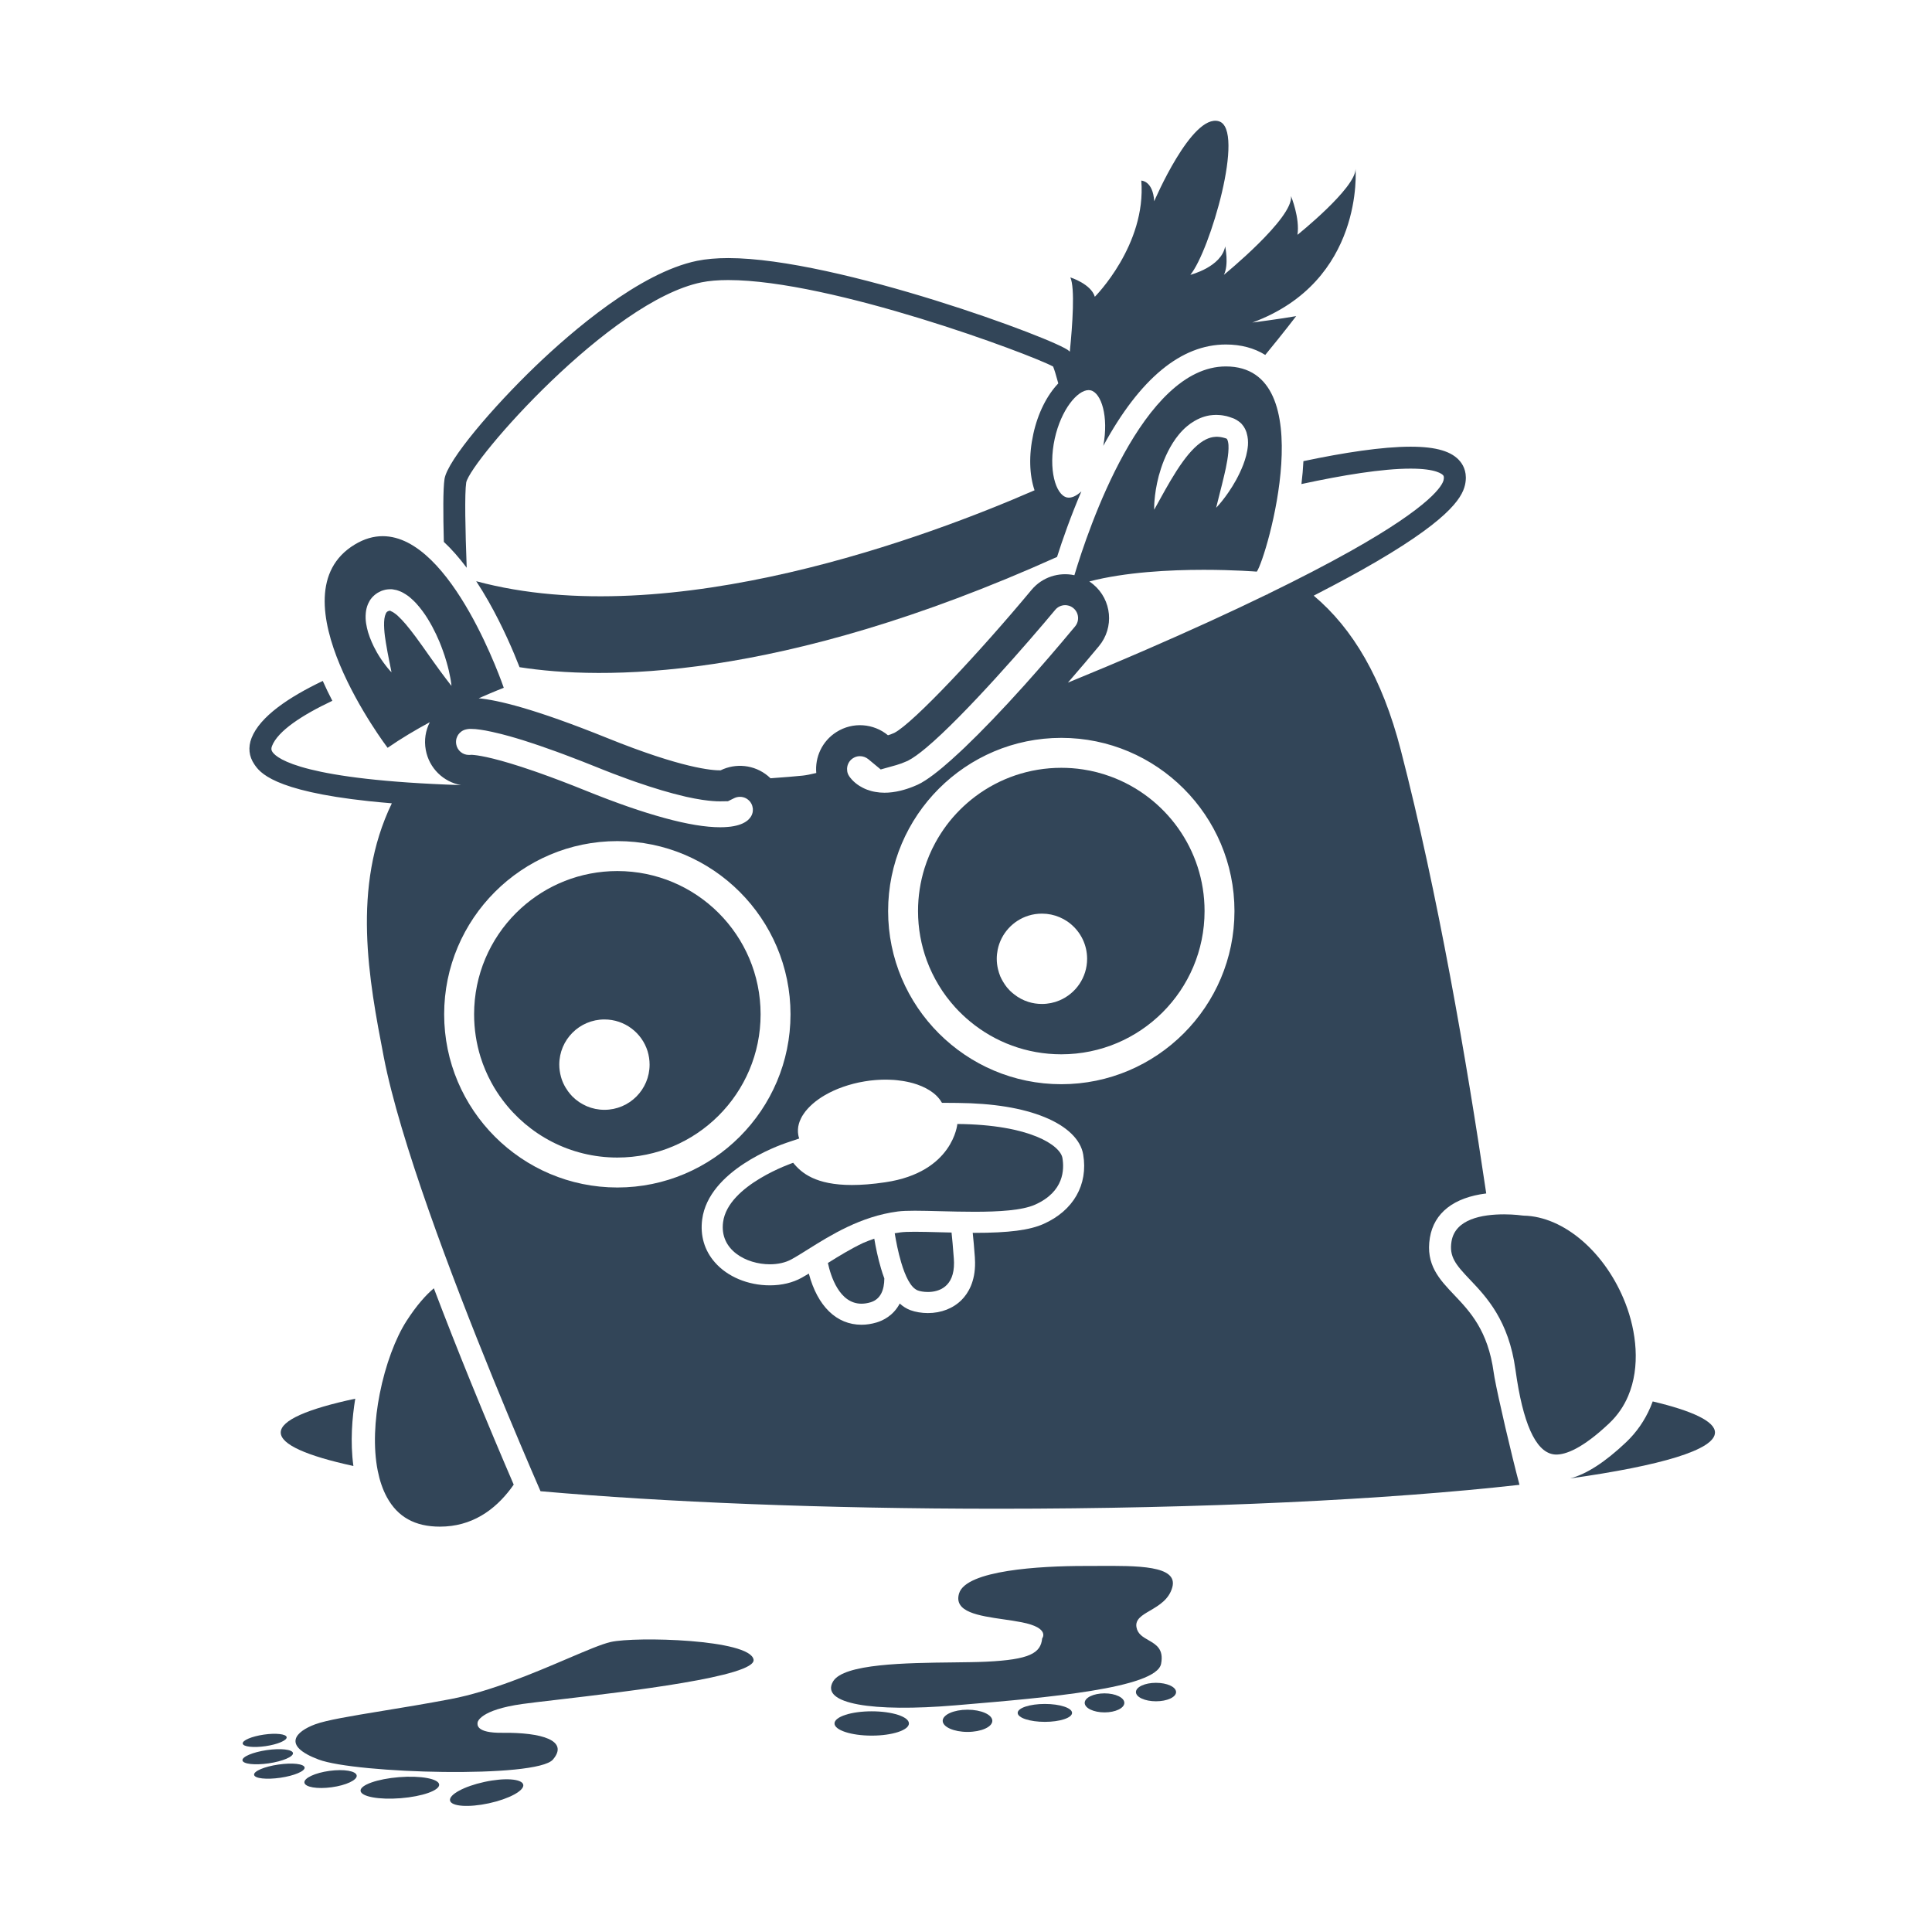 <svg width="48" height="48" viewBox="0 0 48 48" fill="none" xmlns="http://www.w3.org/2000/svg">
<path d="M40.386 32.387C40.652 33.074 40.763 33.954 40.45 34.686C40.346 34.931 40.193 35.16 39.983 35.359C39.304 36.002 38.892 36.138 38.667 36.138C38.214 36.138 37.886 35.514 37.689 34.284C37.676 34.202 37.663 34.117 37.651 34.029C37.485 32.807 36.929 32.222 36.523 31.795C36.167 31.421 35.999 31.224 36.063 30.84C36.156 30.286 36.824 30.17 37.369 30.17C37.627 30.17 37.821 30.199 37.821 30.199L37.857 30.202C38.857 30.223 39.897 31.121 40.386 32.387Z" fill="#324558"/>
<path d="M11.583 11.986C11.541 12.257 11.56 13.178 11.595 14.106C11.408 13.857 11.219 13.642 11.027 13.463C11.009 12.77 11.006 12.146 11.044 11.9C11.116 11.435 12.251 10.108 13.307 9.094C14.194 8.243 15.894 6.771 17.319 6.48C17.54 6.435 17.8 6.412 18.093 6.412C20.801 6.412 26.288 8.447 26.56 8.719C26.567 8.725 26.573 8.732 26.579 8.739C26.646 8.074 26.711 7.15 26.592 6.892C26.592 6.892 27.105 7.052 27.201 7.373C27.201 7.373 28.484 6.09 28.355 4.487C28.355 4.487 28.644 4.487 28.676 5C28.676 5 29.606 2.82 30.279 3.012C30.953 3.204 30.055 6.25 29.574 6.828C29.574 6.828 30.343 6.635 30.439 6.122C30.439 6.122 30.536 6.571 30.407 6.828C30.407 6.828 32.139 5.417 32.075 4.872C32.075 4.872 32.299 5.417 32.235 5.834C32.235 5.834 33.678 4.679 33.678 4.198C33.678 4.198 33.902 6.988 31.113 8.014C31.113 8.014 31.85 7.918 32.203 7.854C32.203 7.854 31.905 8.247 31.435 8.818C31.16 8.647 30.831 8.559 30.456 8.559C29.343 8.559 28.321 9.405 27.411 11.077C27.548 10.352 27.364 9.757 27.093 9.697C27.078 9.694 27.062 9.692 27.047 9.692C26.768 9.692 26.364 10.176 26.205 10.897C26.038 11.659 26.227 12.297 26.508 12.359C26.613 12.382 26.74 12.326 26.867 12.208C26.597 12.837 26.394 13.422 26.262 13.837C19.327 16.958 14.912 16.89 12.908 16.576C12.763 16.204 12.497 15.573 12.134 14.935C12.034 14.759 11.933 14.594 11.831 14.44C16.671 15.746 23.117 13.309 25.703 12.181C25.575 11.804 25.556 11.311 25.673 10.78C25.787 10.259 26.014 9.818 26.293 9.525C26.239 9.326 26.195 9.18 26.164 9.106C25.568 8.788 20.655 6.958 18.093 6.958C17.837 6.958 17.613 6.977 17.428 7.015C15.157 7.478 11.707 11.426 11.583 11.986Z" fill="#324558"/>
<path d="M14.096 41.21C14.567 41.009 14.949 40.846 15.172 40.795C15.784 40.655 18.634 40.725 18.722 41.232C18.794 41.651 15.566 42.028 13.835 42.231C13.471 42.273 13.173 42.308 12.986 42.334C11.911 42.483 11.867 42.788 11.867 42.788C11.867 42.79 11.867 42.793 11.866 42.796C11.858 42.845 11.822 43.059 12.479 43.051C13.461 43.039 14.14 43.243 13.738 43.715C13.336 44.188 8.842 44.065 7.915 43.715C6.988 43.366 7.355 43.016 7.828 42.841C8.113 42.735 8.717 42.636 9.494 42.508C10.003 42.425 10.587 42.329 11.203 42.212C12.191 42.023 13.278 41.559 14.096 41.21Z" fill="#324558"/>
<path d="M21.971 31.762C21.939 31.678 21.912 31.595 21.89 31.519C21.811 31.256 21.756 30.982 21.721 30.774C21.627 30.807 21.534 30.842 21.443 30.881C21.127 31.032 20.84 31.209 20.584 31.369L20.569 31.379C20.638 31.699 20.851 32.39 21.404 32.39C21.473 32.39 21.548 32.379 21.629 32.355C21.885 32.278 21.969 32.039 21.971 31.762Z" fill="#324558"/>
<path d="M22.73 30.603C22.565 30.603 22.444 30.608 22.372 30.618C22.324 30.624 22.276 30.632 22.229 30.64C22.261 30.833 22.313 31.109 22.391 31.369C22.488 31.695 22.623 31.994 22.803 32.061C22.855 32.081 22.947 32.099 23.053 32.099C23.333 32.099 23.71 31.968 23.702 31.369C23.702 31.337 23.701 31.305 23.698 31.274C23.677 30.983 23.657 30.774 23.641 30.622C23.546 30.62 23.451 30.617 23.356 30.615C23.127 30.609 22.91 30.603 22.73 30.603Z" fill="#324558"/>
<path d="M21.995 29.373C23.683 29.125 23.785 27.925 23.785 27.925C25.608 27.941 26.345 28.463 26.396 28.771C26.442 29.049 26.442 29.605 25.717 29.929C25.395 30.073 24.814 30.106 24.21 30.106C23.927 30.106 23.638 30.099 23.369 30.092C23.136 30.086 22.917 30.08 22.73 30.08C22.556 30.08 22.41 30.085 22.304 30.099C21.382 30.221 20.642 30.685 20.082 31.035C19.929 31.131 19.789 31.219 19.663 31.288C19.515 31.37 19.326 31.411 19.128 31.411C18.54 31.411 17.872 31.055 17.965 30.362C18.088 29.435 19.706 28.889 19.706 28.889C19.913 29.145 20.267 29.441 21.165 29.441C21.401 29.441 21.676 29.421 21.995 29.373Z" fill="#324558"/>
<path fill-rule="evenodd" clip-rule="evenodd" d="M15.338 21.641C14.416 21.641 13.577 21.991 12.945 22.565C12.902 22.604 12.861 22.643 12.821 22.683C12.177 23.327 11.779 24.217 11.779 25.2C11.779 25.568 11.835 25.924 11.938 26.258C11.973 26.37 12.013 26.479 12.058 26.585C12.103 26.691 12.153 26.795 12.208 26.896C12.29 27.048 12.383 27.192 12.486 27.329C13.135 28.197 14.17 28.759 15.338 28.759C17.303 28.759 18.897 27.165 18.897 25.2C18.897 23.234 17.303 21.641 15.338 21.641ZM15.017 27.573C14.707 27.573 14.427 27.447 14.223 27.244C14.184 27.204 14.148 27.16 14.114 27.115C14.092 27.085 14.071 27.053 14.052 27.021C14.013 26.956 13.98 26.885 13.955 26.812C13.949 26.793 13.943 26.775 13.938 26.756C13.911 26.659 13.895 26.556 13.895 26.45C13.895 25.831 14.397 25.328 15.017 25.328C15.521 25.328 15.947 25.66 16.089 26.116C16.122 26.225 16.139 26.337 16.139 26.45C16.139 27.07 15.637 27.573 15.017 27.573Z" fill="#324558"/>
<path fill-rule="evenodd" clip-rule="evenodd" d="M27.591 19.292C27.37 19.211 27.142 19.152 26.91 19.117C26.73 19.089 26.549 19.076 26.368 19.076C25.569 19.076 24.832 19.339 24.238 19.783C23.964 19.988 23.721 20.231 23.515 20.505C23.413 20.643 23.32 20.788 23.238 20.938C23.183 21.039 23.133 21.143 23.088 21.249C23.043 21.356 23.003 21.465 22.968 21.576C22.865 21.911 22.808 22.266 22.808 22.635C22.808 23.065 22.885 23.477 23.024 23.858C23.044 23.913 23.066 23.967 23.088 24.02C23.178 24.232 23.288 24.434 23.416 24.625C23.448 24.672 23.482 24.718 23.515 24.764C23.584 24.855 23.656 24.943 23.733 25.028C23.848 25.154 23.972 25.272 24.104 25.381C24.719 25.889 25.507 26.194 26.368 26.194C28.333 26.194 29.927 24.6 29.927 22.635C29.927 21.099 28.954 19.791 27.591 19.292ZM26.323 24.855C26.189 24.912 26.041 24.943 25.887 24.943C25.77 24.943 25.658 24.926 25.553 24.893C25.421 24.852 25.3 24.787 25.195 24.703C25.159 24.675 25.125 24.646 25.093 24.615C25.068 24.589 25.044 24.563 25.02 24.535C24.984 24.49 24.951 24.441 24.921 24.391C24.896 24.348 24.872 24.304 24.852 24.258C24.828 24.199 24.809 24.138 24.794 24.075C24.775 23.993 24.764 23.909 24.764 23.821C24.764 23.782 24.766 23.744 24.77 23.706C24.774 23.669 24.78 23.632 24.787 23.595C24.869 23.193 25.166 22.869 25.553 22.749C25.658 22.716 25.77 22.699 25.887 22.699C26.041 22.699 26.189 22.73 26.323 22.787C26.39 22.815 26.454 22.85 26.514 22.89C26.544 22.911 26.573 22.932 26.6 22.955C26.85 23.161 27.009 23.473 27.009 23.821C27.009 24.286 26.726 24.685 26.323 24.855Z" fill="#324558"/>
<path fill-rule="evenodd" clip-rule="evenodd" d="M36.128 32.171C36.522 32.586 36.968 33.055 37.111 34.102C37.115 34.134 37.123 34.175 37.131 34.225C37.223 34.732 37.543 36.105 37.751 36.89C34.503 37.256 29.898 37.484 24.792 37.484C20.473 37.484 16.513 37.321 13.429 37.049C13.164 36.44 12.733 35.433 12.249 34.246C11.212 31.7 9.933 28.324 9.534 26.258C9.166 24.35 8.729 22.04 9.735 19.958C9.531 19.941 9.339 19.923 9.159 19.904C6.769 19.648 6.45 19.182 6.32 18.991C6.184 18.793 6.16 18.566 6.25 18.335C6.459 17.801 7.18 17.318 8.019 16.918C8.095 17.088 8.175 17.254 8.257 17.411C7.497 17.77 6.903 18.162 6.758 18.534C6.731 18.604 6.742 18.642 6.77 18.684C6.89 18.858 7.575 19.379 11.453 19.506C11.018 19.427 10.661 19.088 10.578 18.63C10.533 18.386 10.574 18.148 10.678 17.943C10.327 18.133 9.965 18.347 9.63 18.579C9.63 18.579 6.745 14.779 8.813 13.529C9.05 13.385 9.283 13.321 9.508 13.321C11.236 13.321 12.516 17.088 12.516 17.088C12.516 17.088 12.268 17.183 11.893 17.349C12.356 17.392 13.258 17.598 15.089 18.337C16.95 19.089 17.698 19.142 17.902 19.139C18.276 18.955 18.739 18.995 19.08 19.279C19.101 19.296 19.119 19.313 19.138 19.331L19.142 19.336C19.488 19.311 19.762 19.289 19.942 19.27C20.025 19.261 20.14 19.239 20.28 19.205C20.245 18.812 20.424 18.414 20.78 18.188C21.19 17.927 21.707 17.974 22.061 18.267C22.099 18.257 22.151 18.239 22.217 18.209C22.687 17.971 24.36 16.181 25.625 14.659C25.893 14.336 26.309 14.208 26.693 14.291C27.034 13.15 28.39 9.104 30.456 9.104C32.861 9.104 31.466 13.865 31.225 14.202C31.225 14.202 30.671 14.157 29.905 14.157C29.061 14.157 27.959 14.213 27.064 14.446C27.097 14.468 27.13 14.492 27.161 14.518C27.624 14.903 27.688 15.59 27.303 16.053C27.102 16.295 26.836 16.611 26.532 16.96C27.166 16.701 27.815 16.428 28.465 16.146C29.563 15.67 30.575 15.207 31.474 14.77L31.489 14.771L31.498 14.758C32.271 14.382 32.961 14.024 33.547 13.696C35.583 12.554 35.836 12.054 35.865 11.928C35.884 11.847 35.864 11.821 35.856 11.81C35.833 11.782 35.69 11.643 35.047 11.643C34.344 11.643 33.361 11.804 32.334 12.026C32.358 11.829 32.374 11.639 32.383 11.457C33.383 11.246 34.34 11.098 35.047 11.098C35.688 11.098 36.08 11.216 36.282 11.47C36.37 11.58 36.461 11.771 36.397 12.051C36.32 12.383 35.969 12.963 33.814 14.172C33.608 14.287 33.388 14.406 33.158 14.528C32.986 14.62 32.812 14.71 32.639 14.799C33.614 15.618 34.341 16.852 34.8 18.627C35.721 22.182 36.437 26.349 36.925 29.651C36.121 29.75 35.628 30.131 35.525 30.75C35.414 31.42 35.761 31.785 36.128 32.171ZM28.676 12.569C28.676 12.581 28.676 12.592 28.675 12.602C28.675 12.642 28.676 12.663 28.676 12.663C28.676 12.663 28.717 12.589 28.788 12.461L28.846 12.356C28.909 12.241 28.988 12.101 29.08 11.944C29.172 11.79 29.278 11.617 29.401 11.45C29.442 11.395 29.484 11.34 29.529 11.286C29.551 11.26 29.574 11.233 29.598 11.208C29.645 11.157 29.693 11.109 29.744 11.065C29.768 11.044 29.794 11.023 29.82 11.004C29.846 10.985 29.872 10.968 29.899 10.951C29.978 10.904 30.058 10.872 30.138 10.859C30.165 10.855 30.191 10.853 30.218 10.851C30.23 10.852 30.241 10.852 30.252 10.852C30.269 10.852 30.285 10.853 30.303 10.856C30.305 10.856 30.306 10.856 30.308 10.857C30.318 10.859 30.327 10.86 30.337 10.861C30.353 10.864 30.369 10.866 30.386 10.871L30.44 10.886L30.454 10.89L30.476 10.9L30.477 10.901C30.478 10.902 30.479 10.903 30.48 10.903L30.481 10.904C30.484 10.906 30.487 10.911 30.49 10.918C30.501 10.936 30.509 10.968 30.515 11.005C30.517 11.021 30.52 11.037 30.521 11.054C30.528 11.172 30.513 11.309 30.491 11.439C30.47 11.57 30.442 11.696 30.414 11.813C30.377 11.972 30.341 12.114 30.31 12.234C30.296 12.292 30.282 12.344 30.271 12.39C30.235 12.532 30.215 12.615 30.215 12.615C30.215 12.615 30.276 12.555 30.368 12.439C30.46 12.323 30.585 12.152 30.709 11.928C30.77 11.816 30.832 11.69 30.887 11.549C30.913 11.478 30.939 11.404 30.96 11.323C30.981 11.242 30.997 11.156 31.005 11.061C31.01 10.97 31.007 10.869 30.972 10.755C30.97 10.748 30.969 10.742 30.967 10.736L30.965 10.732L30.962 10.723L30.96 10.719C30.951 10.694 30.941 10.669 30.926 10.643L30.899 10.597L30.864 10.552C30.831 10.499 30.701 10.417 30.691 10.417L30.683 10.413L30.677 10.409L30.674 10.408L30.671 10.406L30.645 10.395L30.643 10.394L30.638 10.393L30.626 10.388L30.602 10.38L30.554 10.363L30.529 10.355C30.495 10.342 30.457 10.335 30.419 10.328C30.404 10.326 30.39 10.323 30.375 10.32C30.337 10.313 30.298 10.312 30.258 10.31C30.243 10.309 30.228 10.309 30.213 10.308C30.158 10.309 30.103 10.313 30.049 10.321C29.966 10.335 29.888 10.359 29.814 10.39C29.766 10.411 29.719 10.434 29.674 10.461C29.609 10.499 29.547 10.542 29.49 10.591C29.341 10.717 29.229 10.861 29.138 11.004C28.958 11.291 28.857 11.577 28.789 11.824C28.724 12.072 28.696 12.282 28.684 12.43C28.678 12.485 28.677 12.533 28.676 12.569ZM21.234 18.815C21.22 18.821 21.206 18.829 21.193 18.837C21.1 18.896 21.048 18.996 21.045 19.099C21.044 19.141 21.05 19.183 21.065 19.222C21.073 19.242 21.083 19.262 21.095 19.28C21.112 19.308 21.191 19.422 21.351 19.524C21.38 19.542 21.409 19.558 21.438 19.573C21.471 19.59 21.505 19.605 21.539 19.618C21.606 19.643 21.676 19.663 21.749 19.675C21.822 19.688 21.898 19.695 21.976 19.695C22.102 19.695 22.234 19.678 22.371 19.645C22.474 19.62 22.58 19.586 22.688 19.543C22.724 19.528 22.76 19.513 22.796 19.497C22.855 19.471 22.921 19.433 22.995 19.385C23.119 19.305 23.263 19.196 23.425 19.06C23.49 19.006 23.558 18.947 23.628 18.884C23.698 18.822 23.772 18.755 23.847 18.684C23.886 18.648 23.924 18.612 23.963 18.575C24.393 18.165 24.897 17.64 25.448 17.027C25.848 16.581 26.273 16.089 26.711 15.562C26.824 15.425 26.805 15.223 26.669 15.11C26.595 15.048 26.517 15.035 26.464 15.035C26.368 15.035 26.278 15.078 26.217 15.151C25.578 15.919 23.961 17.782 23.012 18.577C22.836 18.725 22.683 18.835 22.564 18.896L22.549 18.904L22.532 18.911C22.441 18.952 22.352 18.985 22.27 19.008L21.881 19.117L21.571 18.86C21.542 18.837 21.509 18.818 21.474 18.806C21.439 18.793 21.402 18.787 21.365 18.787C21.319 18.787 21.275 18.796 21.234 18.815ZM24.21 30.63C25.067 30.63 25.581 30.563 25.93 30.407C26.669 30.076 27.037 29.433 26.912 28.685C26.85 28.312 26.509 27.982 25.953 27.755C25.399 27.528 24.672 27.41 23.79 27.402L23.403 27.399C23.4 27.394 23.397 27.389 23.393 27.384L23.387 27.375L23.381 27.365C23.375 27.355 23.369 27.345 23.362 27.335C23.356 27.326 23.349 27.317 23.342 27.308C23.339 27.304 23.336 27.3 23.332 27.296L23.32 27.281C23.299 27.255 23.275 27.231 23.251 27.208C23.231 27.189 23.21 27.172 23.189 27.155L23.186 27.153C23.078 27.069 22.944 26.999 22.79 26.945C22.783 26.943 22.776 26.94 22.768 26.938C22.744 26.929 22.718 26.922 22.692 26.914L22.67 26.908L22.658 26.905C22.634 26.898 22.609 26.892 22.584 26.886L22.567 26.883L22.552 26.879L22.541 26.877L22.531 26.875C22.511 26.871 22.49 26.866 22.469 26.863C22.455 26.86 22.441 26.858 22.426 26.856L22.411 26.854C22.375 26.848 22.34 26.844 22.305 26.84L22.299 26.839C22.275 26.837 22.251 26.834 22.227 26.832C22.214 26.831 22.2 26.83 22.186 26.829L22.171 26.829C22.145 26.827 22.119 26.826 22.093 26.825C22.074 26.824 22.055 26.824 22.036 26.824C22.008 26.823 21.98 26.824 21.953 26.824C21.934 26.824 21.916 26.825 21.898 26.825C21.867 26.826 21.835 26.828 21.804 26.83L21.792 26.831C21.78 26.831 21.769 26.832 21.757 26.833C21.71 26.837 21.662 26.841 21.614 26.847C21.57 26.853 21.525 26.859 21.48 26.867C21.438 26.873 21.397 26.881 21.356 26.89L21.326 26.896C21.286 26.905 21.246 26.914 21.207 26.924C21.167 26.934 21.127 26.945 21.089 26.957L21.062 26.965C21.024 26.977 20.986 26.989 20.949 27.002C20.912 27.015 20.875 27.029 20.839 27.043L20.816 27.052C20.744 27.081 20.676 27.113 20.61 27.146L20.591 27.156C20.559 27.173 20.527 27.19 20.496 27.208C20.469 27.224 20.443 27.24 20.417 27.256L20.403 27.265C20.383 27.278 20.363 27.292 20.344 27.305C20.319 27.322 20.295 27.34 20.272 27.358L20.255 27.371C20.211 27.406 20.17 27.442 20.132 27.479L20.12 27.491C20.105 27.505 20.091 27.519 20.078 27.534L20.063 27.551C20.05 27.565 20.038 27.579 20.027 27.593C20.023 27.598 20.018 27.603 20.014 27.608C19.999 27.627 19.985 27.646 19.972 27.666C19.958 27.685 19.945 27.705 19.933 27.725L19.928 27.734L19.924 27.741C19.916 27.756 19.908 27.77 19.901 27.785C19.891 27.805 19.882 27.826 19.873 27.848L19.871 27.854L19.866 27.865C19.859 27.885 19.852 27.905 19.847 27.924L19.847 27.926C19.841 27.946 19.837 27.966 19.833 27.987L19.832 27.993L19.831 28.005C19.829 28.019 19.827 28.034 19.826 28.048C19.825 28.055 19.825 28.062 19.825 28.069C19.824 28.083 19.824 28.098 19.825 28.112L19.825 28.125L19.825 28.131C19.826 28.151 19.828 28.171 19.832 28.192C19.837 28.224 19.845 28.256 19.856 28.286L19.538 28.393C19.341 28.46 17.608 29.079 17.446 30.293C17.392 30.696 17.501 31.067 17.761 31.363C18.074 31.721 18.584 31.934 19.128 31.934C19.421 31.934 19.694 31.869 19.916 31.746C19.974 31.714 20.034 31.679 20.095 31.642C20.311 32.452 20.782 32.913 21.404 32.913C21.526 32.913 21.652 32.894 21.779 32.856C21.933 32.81 22.194 32.69 22.354 32.386C22.431 32.456 22.518 32.513 22.619 32.551C22.741 32.596 22.898 32.623 23.053 32.623C23.385 32.623 23.684 32.506 23.894 32.293C24.049 32.136 24.232 31.848 24.225 31.363C24.225 31.318 24.223 31.276 24.22 31.235C24.203 31.001 24.185 30.798 24.167 30.629L24.21 30.63ZM10.764 16.433C10.894 16.615 11.005 16.767 11.087 16.873C11.167 16.98 11.217 17.04 11.217 17.04L11.211 16.984L11.207 16.959L11.206 16.95C11.202 16.917 11.196 16.877 11.186 16.829C11.168 16.73 11.139 16.6 11.095 16.449C11.08 16.396 11.064 16.344 11.047 16.292C11.034 16.251 11.018 16.209 11.003 16.166C10.977 16.094 10.95 16.02 10.918 15.944C10.867 15.822 10.807 15.695 10.738 15.566C10.668 15.438 10.59 15.306 10.494 15.178C10.446 15.114 10.395 15.05 10.337 14.987C10.304 14.951 10.267 14.916 10.228 14.881C10.199 14.855 10.171 14.83 10.139 14.806C10.119 14.792 10.099 14.778 10.078 14.765C10.014 14.724 9.941 14.687 9.854 14.661C9.824 14.654 9.791 14.648 9.76 14.643L9.736 14.64L9.704 14.639C9.682 14.639 9.661 14.64 9.639 14.642C9.62 14.644 9.591 14.647 9.581 14.65L9.528 14.664L9.493 14.675L9.482 14.679L9.461 14.688C9.352 14.733 9.244 14.824 9.183 14.928C9.168 14.954 9.155 14.979 9.143 15.006C9.11 15.084 9.094 15.161 9.088 15.23C9.07 15.418 9.107 15.569 9.144 15.706C9.171 15.797 9.204 15.88 9.238 15.958C9.254 15.994 9.27 16.03 9.288 16.066C9.313 16.116 9.339 16.165 9.367 16.214C9.433 16.328 9.507 16.438 9.588 16.541C9.618 16.582 9.646 16.614 9.668 16.639C9.675 16.647 9.682 16.655 9.688 16.662C9.712 16.689 9.727 16.703 9.727 16.703C9.727 16.703 9.724 16.692 9.721 16.672L9.716 16.648C9.709 16.613 9.699 16.561 9.686 16.496L9.668 16.408C9.644 16.288 9.614 16.137 9.587 15.968C9.569 15.861 9.553 15.746 9.546 15.63C9.539 15.515 9.539 15.393 9.564 15.303C9.577 15.259 9.593 15.224 9.609 15.207C9.625 15.191 9.637 15.186 9.66 15.178L9.676 15.175L9.703 15.169C9.705 15.169 9.706 15.17 9.706 15.17L9.705 15.171C9.704 15.172 9.7 15.174 9.7 15.174C9.698 15.176 9.694 15.177 9.69 15.176L9.687 15.176L9.69 15.178C9.695 15.18 9.699 15.18 9.704 15.18L9.705 15.181C9.718 15.185 9.735 15.193 9.754 15.204C9.774 15.216 9.795 15.229 9.814 15.244C9.836 15.259 9.858 15.277 9.88 15.297C9.913 15.327 9.946 15.36 9.979 15.395C10.013 15.431 10.046 15.468 10.079 15.506C10.165 15.608 10.249 15.716 10.329 15.824C10.444 15.98 10.552 16.133 10.651 16.274C10.69 16.329 10.728 16.382 10.764 16.433ZM11.386 18.252C11.358 18.293 11.314 18.378 11.335 18.492C11.362 18.645 11.494 18.756 11.648 18.756L11.665 18.756L11.723 18.753L11.775 18.758L11.78 18.758C11.947 18.775 12.374 18.848 13.274 19.16C13.314 19.174 13.354 19.188 13.394 19.202C13.722 19.318 14.107 19.463 14.56 19.646C14.932 19.797 15.282 19.928 15.608 20.042C15.934 20.155 16.236 20.249 16.515 20.325C16.793 20.401 17.047 20.458 17.277 20.496C17.507 20.534 17.712 20.553 17.893 20.553C17.961 20.553 18.023 20.55 18.08 20.545C18.136 20.541 18.187 20.534 18.232 20.525C18.323 20.508 18.394 20.484 18.449 20.459C18.491 20.44 18.523 20.42 18.549 20.401C18.557 20.395 18.565 20.389 18.573 20.383C18.585 20.372 18.597 20.361 18.608 20.349C18.616 20.341 18.623 20.332 18.631 20.323C18.648 20.302 18.663 20.28 18.674 20.256C18.684 20.235 18.691 20.213 18.697 20.191C18.701 20.17 18.704 20.151 18.704 20.133C18.705 20.118 18.705 20.103 18.704 20.088C18.701 20.067 18.697 20.045 18.691 20.025C18.689 20.02 18.688 20.016 18.686 20.011L18.686 20.009C18.677 19.984 18.664 19.956 18.644 19.929C18.628 19.907 18.609 19.888 18.589 19.871C18.552 19.84 18.514 19.822 18.479 19.811C18.448 19.801 18.416 19.797 18.384 19.797C18.335 19.797 18.285 19.808 18.241 19.83L18.086 19.906L17.886 19.909C17.78 19.909 17.646 19.9 17.48 19.876L17.444 19.871C17.329 19.854 17.199 19.829 17.052 19.797C17.026 19.791 17 19.785 16.974 19.778C16.658 19.704 16.269 19.591 15.791 19.425C15.728 19.403 15.664 19.38 15.598 19.356C15.476 19.312 15.355 19.267 15.234 19.221C15.153 19.19 15.073 19.159 14.993 19.127L14.943 19.107C14.896 19.089 14.849 19.07 14.801 19.05C14.563 18.954 14.342 18.868 14.137 18.791C14.095 18.774 14.053 18.759 14.011 18.743C13.944 18.718 13.877 18.693 13.81 18.669C13.678 18.621 13.546 18.574 13.414 18.529C13.355 18.509 13.297 18.489 13.238 18.47C13.156 18.443 13.074 18.416 12.992 18.39C12.932 18.372 12.873 18.354 12.813 18.336C12.763 18.321 12.715 18.307 12.668 18.294C12.594 18.273 12.524 18.254 12.459 18.238C12.374 18.216 12.296 18.198 12.226 18.183C12.11 18.157 12.014 18.14 11.935 18.129C11.888 18.122 11.847 18.117 11.812 18.114C11.764 18.11 11.727 18.109 11.698 18.109C11.687 18.109 11.676 18.109 11.665 18.109C11.636 18.111 11.617 18.114 11.593 18.119C11.479 18.139 11.415 18.211 11.386 18.252ZM15.338 20.897C12.965 20.897 11.035 22.827 11.035 25.2C11.035 27.572 12.965 29.503 15.338 29.503C17.71 29.503 19.64 27.572 19.64 25.2C19.64 22.827 17.71 20.897 15.338 20.897ZM22.065 22.635C22.065 25.007 23.995 26.937 26.368 26.937C28.74 26.937 30.67 25.007 30.67 22.635C30.67 20.262 28.74 18.332 26.368 18.332C23.995 18.332 22.065 20.262 22.065 22.635Z" fill="#324558"/>
<path d="M12.694 36.981C12.286 37.523 11.718 37.929 10.929 37.929C10.311 37.929 9.88 37.69 9.612 37.197C9.507 37.004 9.433 36.782 9.385 36.542C9.269 35.962 9.306 35.277 9.434 34.63C9.575 33.912 9.827 33.242 10.1 32.819C10.349 32.432 10.579 32.176 10.779 32.007C11.082 32.806 11.391 33.587 11.684 34.308C12.102 35.337 12.486 36.242 12.763 36.885C12.741 36.918 12.717 36.949 12.694 36.981Z" fill="#324558"/>
<path d="M8.78 36.422C7.625 36.171 6.975 35.889 6.975 35.59C6.975 35.288 7.642 35.003 8.826 34.75C8.749 35.22 8.698 35.823 8.78 36.422Z" fill="#324558"/>
<path d="M41.005 34.961C41.025 34.914 41.043 34.866 41.061 34.818C42.054 35.054 42.608 35.315 42.608 35.59C42.608 36.019 41.268 36.414 39.011 36.731C39.419 36.623 39.877 36.327 40.399 35.833C40.659 35.587 40.862 35.293 41.005 34.961Z" fill="#324558"/>
<path d="M12.148 44.802C12.65 44.693 13.032 44.485 13 44.339C12.968 44.193 12.535 44.162 12.033 44.272C11.53 44.381 11.149 44.588 11.181 44.735C11.213 44.881 11.646 44.911 12.148 44.802Z" fill="#324558"/>
<path d="M10.911 44.337C10.922 44.482 10.494 44.633 9.955 44.676C9.416 44.719 8.97 44.637 8.958 44.492C8.947 44.348 9.375 44.196 9.914 44.153C10.453 44.11 10.899 44.193 10.911 44.337Z" fill="#324558"/>
<path d="M8.24 44.404C8.599 44.355 8.878 44.224 8.862 44.112C8.847 43.999 8.544 43.948 8.185 43.997C7.826 44.046 7.547 44.177 7.563 44.289C7.578 44.401 7.881 44.453 8.24 44.404Z" fill="#324558"/>
<path d="M7.568 43.913C7.581 44.003 7.31 44.118 6.964 44.168C6.617 44.218 6.326 44.186 6.313 44.095C6.3 44.004 6.57 43.89 6.916 43.84C7.263 43.789 7.554 43.822 7.568 43.913Z" fill="#324558"/>
<path d="M6.675 43.81C7.022 43.759 7.292 43.645 7.279 43.554C7.266 43.464 6.974 43.431 6.627 43.481C6.281 43.532 6.011 43.646 6.024 43.736C6.037 43.827 6.329 43.86 6.675 43.81Z" fill="#324558"/>
<path d="M7.122 43.16C7.133 43.239 6.898 43.339 6.597 43.383C6.295 43.426 6.042 43.398 6.03 43.319C6.019 43.239 6.254 43.14 6.555 43.096C6.856 43.052 7.11 43.081 7.122 43.16Z" fill="#324558"/>
<path d="M24.51 41.284C24.284 41.295 23.997 41.298 23.682 41.302C22.513 41.315 20.96 41.333 20.698 41.774C20.366 42.333 21.677 42.543 23.741 42.368L23.93 42.352C25.978 42.179 28.728 41.947 28.847 41.337C28.918 40.97 28.723 40.859 28.534 40.75C28.397 40.672 28.264 40.596 28.235 40.427C28.201 40.232 28.372 40.132 28.576 40.013C28.792 39.886 29.046 39.737 29.127 39.431C29.269 38.893 28.266 38.899 27.258 38.905C27.152 38.905 27.046 38.906 26.941 38.906C25.839 38.906 24.003 39.011 23.828 39.588C23.688 40.052 24.315 40.143 24.939 40.233C25.092 40.255 25.244 40.277 25.384 40.305C26.102 40.445 25.892 40.707 25.892 40.707C25.857 41.074 25.577 41.232 24.51 41.284Z" fill="#324558"/>
<path d="M22.582 42.819C22.582 42.985 22.168 43.121 21.657 43.121C21.147 43.121 20.733 42.985 20.733 42.819C20.733 42.652 21.147 42.517 21.657 42.517C22.168 42.517 22.582 42.652 22.582 42.819Z" fill="#324558"/>
<path d="M24.038 43.029C24.378 43.029 24.654 42.906 24.654 42.753C24.654 42.601 24.378 42.477 24.038 42.477C23.697 42.477 23.421 42.601 23.421 42.753C23.421 42.906 23.697 43.029 24.038 43.029Z" fill="#324558"/>
<path d="M26.635 42.556C26.635 42.68 26.332 42.779 25.959 42.779C25.586 42.779 25.284 42.68 25.284 42.556C25.284 42.433 25.586 42.334 25.959 42.334C26.332 42.334 26.635 42.433 26.635 42.556Z" fill="#324558"/>
<path d="M27.442 42.544C27.713 42.544 27.934 42.438 27.934 42.307C27.934 42.177 27.713 42.071 27.442 42.071C27.17 42.071 26.949 42.177 26.949 42.307C26.949 42.438 27.17 42.544 27.442 42.544Z" fill="#324558"/>
<path d="M29.219 42.039C29.219 42.166 28.996 42.268 28.72 42.268C28.445 42.268 28.222 42.166 28.222 42.039C28.222 41.912 28.445 41.809 28.72 41.809C28.996 41.809 29.219 41.912 29.219 42.039Z" fill="#324558"/>
</svg>
